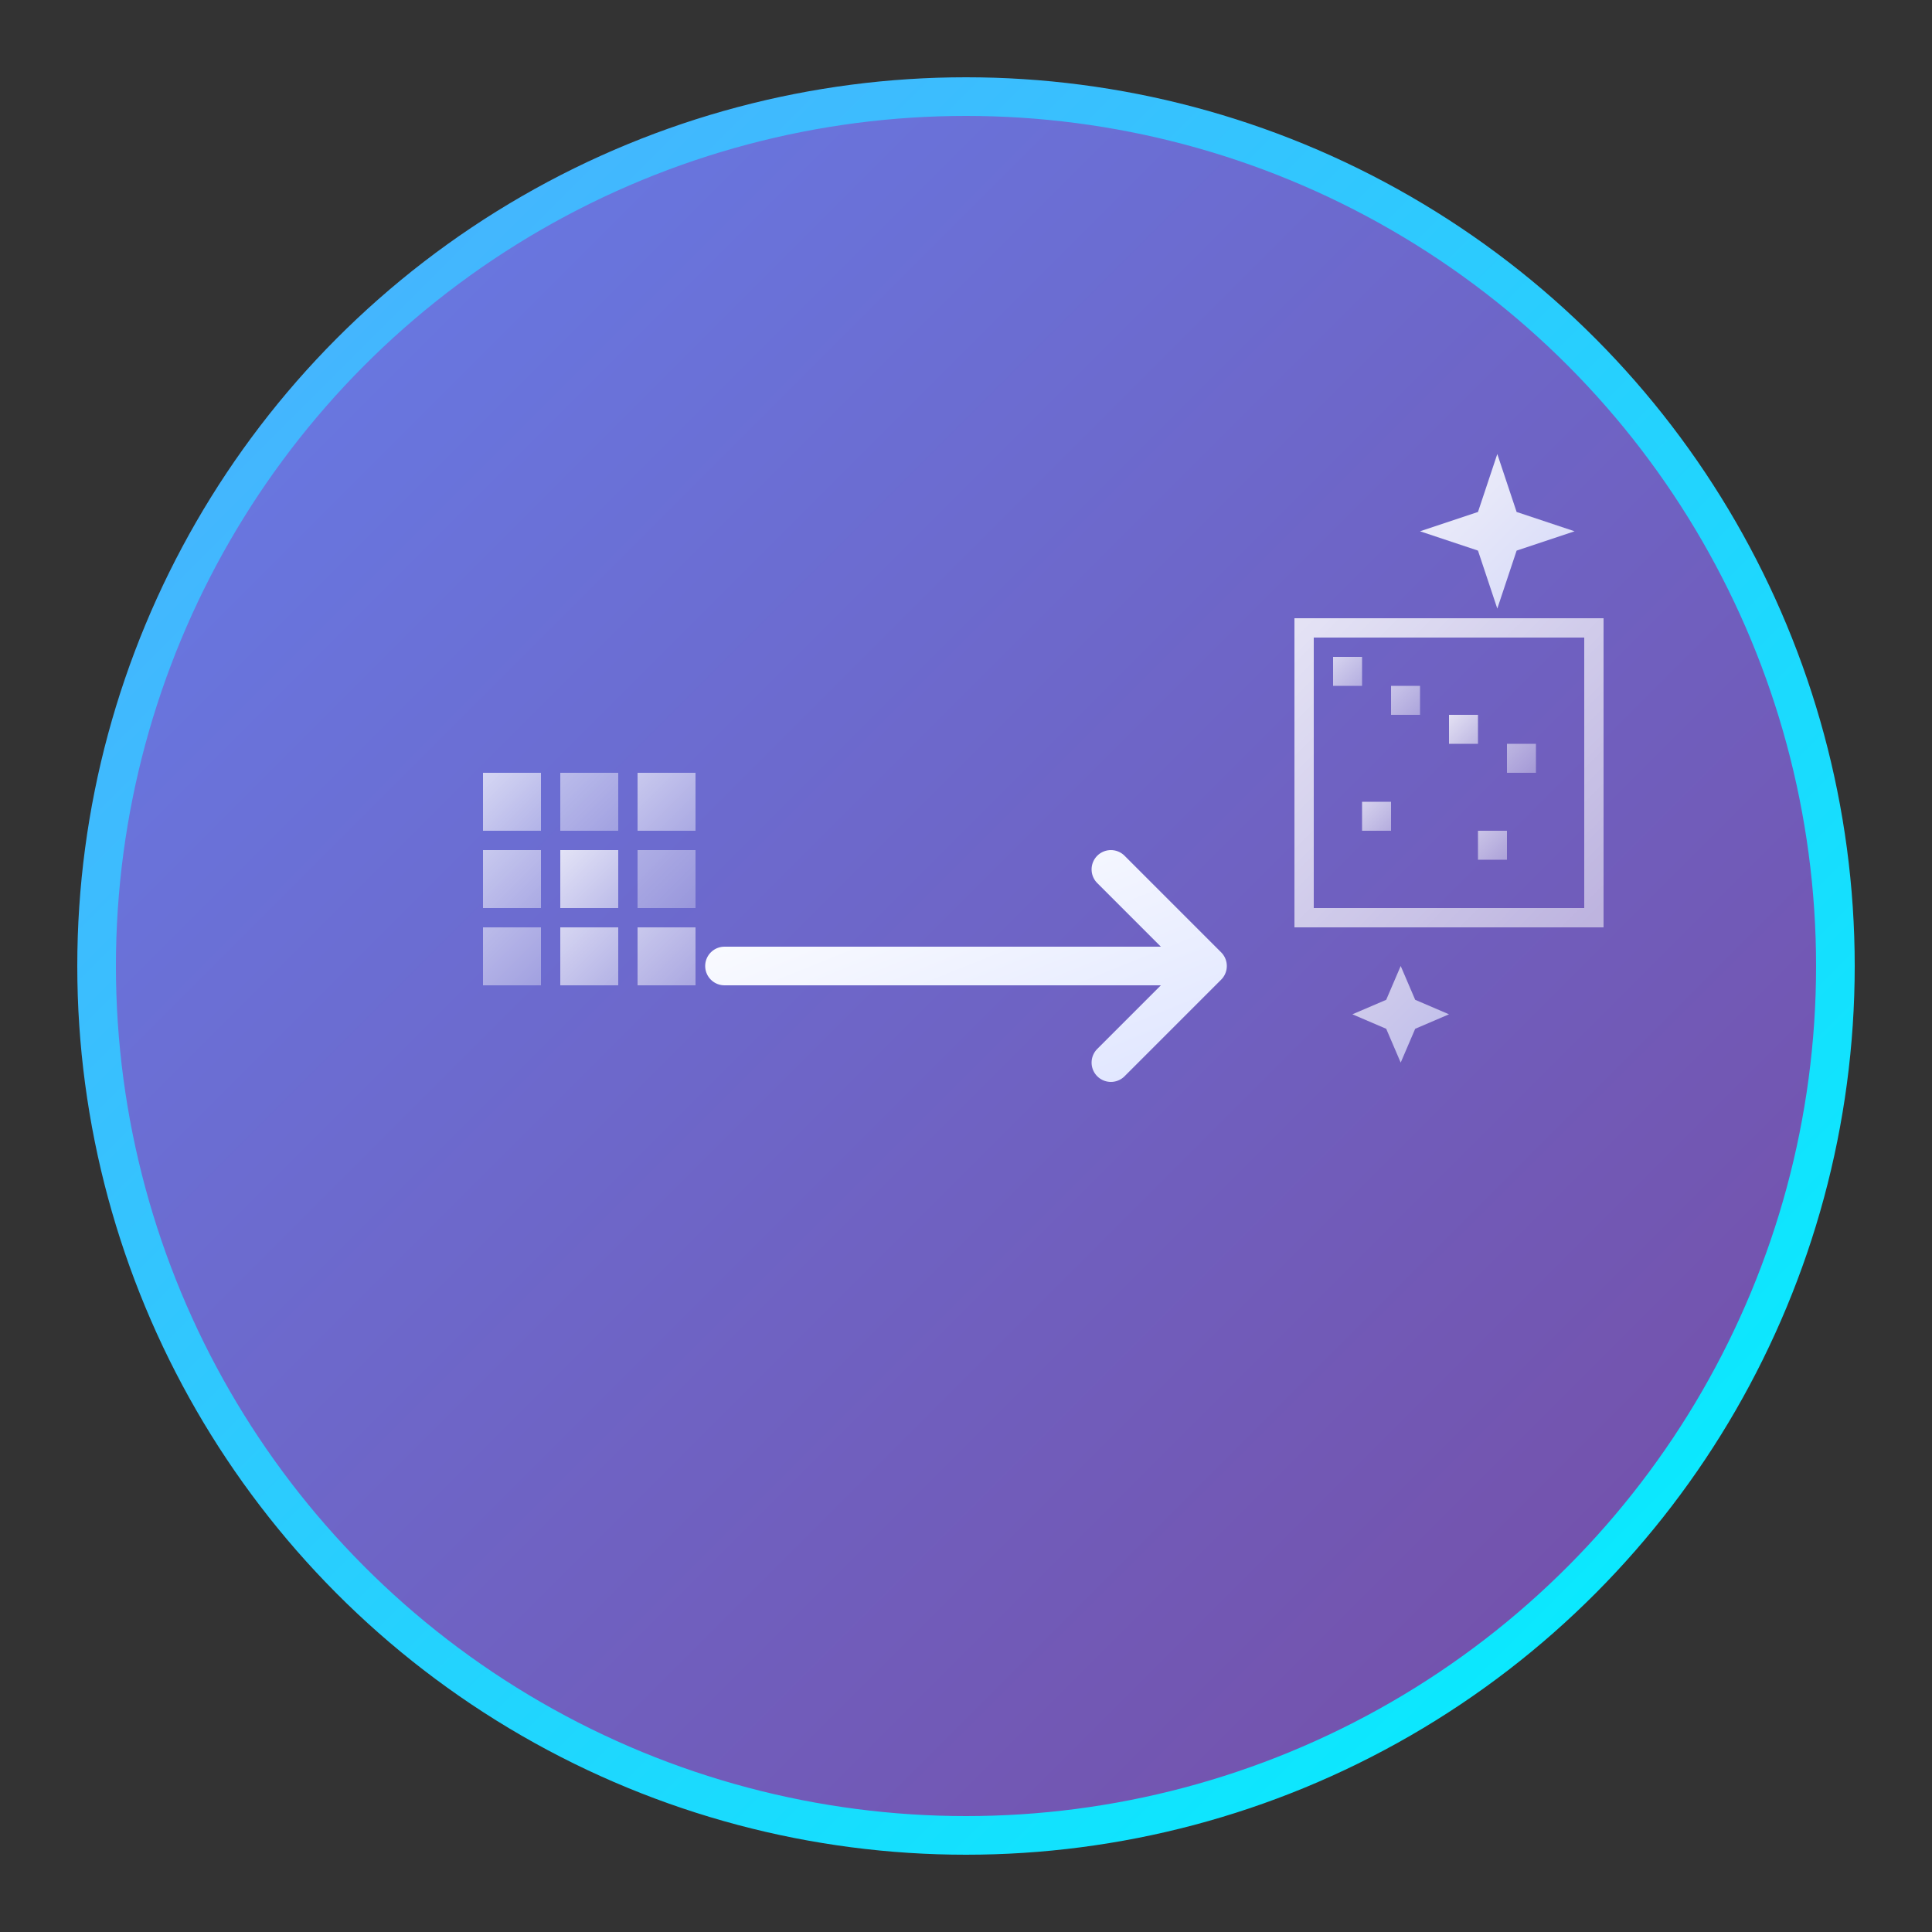 <svg viewBox="0 0 200 200" xmlns="http://www.w3.org/2000/svg">
  <rect x="0" y="0" width="200" height="200" fill="#333333" stroke="none"/>
  <!-- Background circle -->
  <circle cx="100" cy="100" r="90" fill="url(#backgroundGradient)" stroke="url(#borderGradient)" stroke-width="4"/>
  
  <!-- Gradient definitions -->
  <defs>
    <linearGradient id="backgroundGradient" x1="0%" y1="0%" x2="100%" y2="100%">
      <stop offset="0%" style="stop-color:#667eea;stop-opacity:1" />
      <stop offset="100%" style="stop-color:#764ba2;stop-opacity:1" />
    </linearGradient>
    
    <linearGradient id="borderGradient" x1="0%" y1="0%" x2="100%" y2="100%">
      <stop offset="0%" style="stop-color:#4facfe;stop-opacity:1" />
      <stop offset="100%" style="stop-color:#00f2fe;stop-opacity:1" />
    </linearGradient>
    
    <linearGradient id="arrowGradient" x1="0%" y1="0%" x2="100%" y2="100%">
      <stop offset="0%" style="stop-color:#ffffff;stop-opacity:1" />
      <stop offset="100%" style="stop-color:#e0e6ff;stop-opacity:1" />
    </linearGradient>
    
    <linearGradient id="pixelGradient" x1="0%" y1="0%" x2="100%" y2="100%">
      <stop offset="0%" style="stop-color:#ffffff;stop-opacity:0.9" />
      <stop offset="100%" style="stop-color:#ffffff;stop-opacity:0.6" />
    </linearGradient>
  </defs>
  
  <!-- Small pixelated square (low resolution) -->
  <g transform="translate(50, 80)">
    <rect x="0" y="0" width="6" height="6" fill="url(#pixelGradient)" opacity="0.8"/>
    <rect x="8" y="0" width="6" height="6" fill="url(#pixelGradient)" opacity="0.6"/>
    <rect x="16" y="0" width="6" height="6" fill="url(#pixelGradient)" opacity="0.7"/>
    <rect x="0" y="8" width="6" height="6" fill="url(#pixelGradient)" opacity="0.7"/>
    <rect x="8" y="8" width="6" height="6" fill="url(#pixelGradient)" opacity="0.9"/>
    <rect x="16" y="8" width="6" height="6" fill="url(#pixelGradient)" opacity="0.5"/>
    <rect x="0" y="16" width="6" height="6" fill="url(#pixelGradient)" opacity="0.6"/>
    <rect x="8" y="16" width="6" height="6" fill="url(#pixelGradient)" opacity="0.8"/>
    <rect x="16" y="16" width="6" height="6" fill="url(#pixelGradient)" opacity="0.7"/>
  </g>
  
  <!-- Upscaling arrow -->
  <path d="M 75 100 L 125 100 M 115 90 L 125 100 L 115 110" 
        stroke="url(#arrowGradient)" 
        stroke-width="4" 
        stroke-linecap="round" 
        stroke-linejoin="round" 
        fill="none"/>
  
  <!-- Large high-resolution square -->
  <g transform="translate(135, 65)">
    <!-- Main high-res square -->
    <rect x="0" y="0" width="30" height="30" fill="none" stroke="url(#pixelGradient)" stroke-width="2" opacity="0.9"/>
    
    <!-- Fine grid lines inside to show high resolution -->
    <line x1="6" y1="0" x2="6" y2="30" stroke="url(#pixelGradient)" stroke-width="0.5" opacity="0.6"/>
    <line x1="12" y1="0" x2="12" y2="30" stroke="url(#pixelGradient)" stroke-width="0.5" opacity="0.6"/>
    <line x1="18" y1="0" x2="18" y2="30" stroke="url(#pixelGradient)" stroke-width="0.5" opacity="0.6"/>
    <line x1="24" y1="0" x2="24" y2="30" stroke="url(#pixelGradient)" stroke-width="0.5" opacity="0.6"/>
    
    <line x1="0" y1="6" x2="30" y2="6" stroke="url(#pixelGradient)" stroke-width="0.5" opacity="0.6"/>
    <line x1="0" y1="12" x2="30" y2="12" stroke="url(#pixelGradient)" stroke-width="0.5" opacity="0.6"/>
    <line x1="0" y1="18" x2="30" y2="18" stroke="url(#pixelGradient)" stroke-width="0.5" opacity="0.6"/>
    <line x1="0" y1="24" x2="30" y2="24" stroke="url(#pixelGradient)" stroke-width="0.5" opacity="0.6"/>
    
    <!-- Small filled squares to show detail -->
    <rect x="3" y="3" width="3" height="3" fill="url(#pixelGradient)" opacity="0.8"/>
    <rect x="9" y="6" width="3" height="3" fill="url(#pixelGradient)" opacity="0.7"/>
    <rect x="15" y="9" width="3" height="3" fill="url(#pixelGradient)" opacity="0.9"/>
    <rect x="21" y="12" width="3" height="3" fill="url(#pixelGradient)" opacity="0.6"/>
    <rect x="6" y="18" width="3" height="3" fill="url(#pixelGradient)" opacity="0.8"/>
    <rect x="18" y="21" width="3" height="3" fill="url(#pixelGradient)" opacity="0.7"/>
  </g>
  
  <!-- Enhancement spark/star effect -->
  <g transform="translate(155, 55)">
    <path d="M 0 -8 L 2 -2 L 8 0 L 2 2 L 0 8 L -2 2 L -8 0 L -2 -2 Z" 
          fill="url(#arrowGradient)" 
          opacity="0.9"/>
  </g>
  
  <g transform="translate(145, 105)">
    <path d="M 0 -5 L 1.5 -1.5 L 5 0 L 1.5 1.5 L 0 5 L -1.5 1.5 L -5 0 L -1.5 -1.5 Z" 
          fill="url(#arrowGradient)" 
          opacity="0.7"/>
  </g>
</svg>
